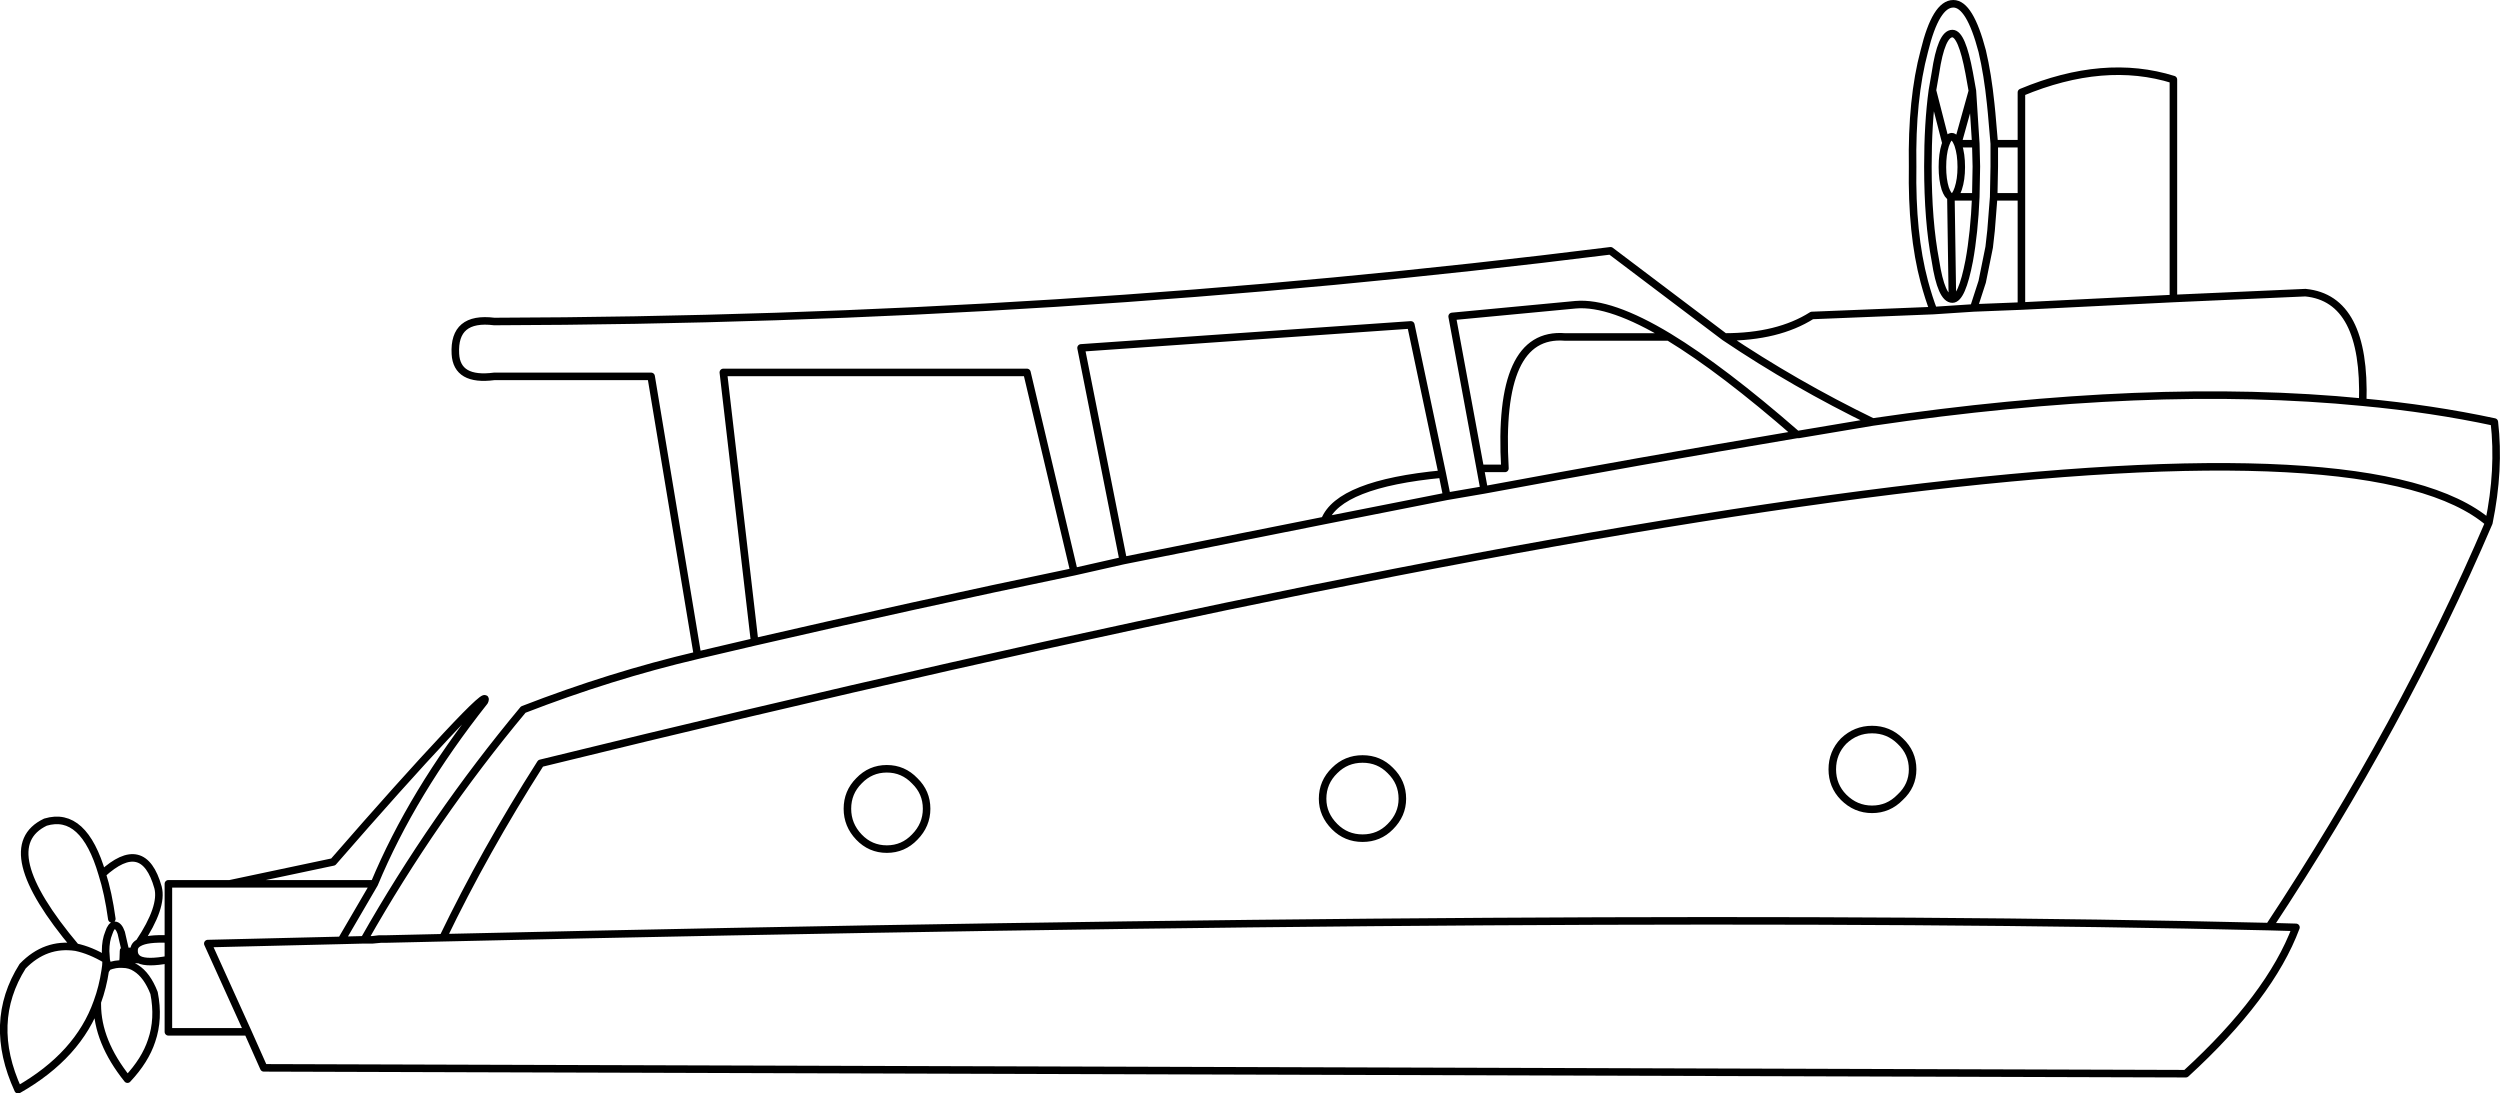 <?xml version="1.0" encoding="UTF-8" standalone="no"?>
<svg xmlns:xlink="http://www.w3.org/1999/xlink" height="289.95px" width="662.9px" xmlns="http://www.w3.org/2000/svg">
  <g transform="matrix(1.0, 0.0, 0.0, 1.0, 331.45, 145.0)">
    <path d="M61.05 -20.8 L67.6 -20.8 Q65.5 -57.1 83.5 -55.65 L111.05 -55.65 Q95.6 -65.0 86.35 -64.2 L53.6 -61.1 61.05 -20.8 62.1 -15.1 Q103.25 -22.75 145.0 -29.8 125.35 -46.95 111.05 -55.65 M145.0 -29.8 L145.45 -29.8 165.1 -33.1 Q144.5 -43.1 125.85 -55.65 L95.6 -78.5 Q-50.6 -60.15 -200.4 -59.75 -211.25 -61.1 -210.7 -51.15 -210.3 -43.9 -200.4 -45.2 L-158.8 -45.2 -146.5 28.75 -131.35 25.2 -139.65 -46.25 -59.15 -46.25 -46.65 6.6 -33.6 3.65 -44.8 -52.75 42.65 -58.85 51.0 -19.3 52.2 -13.4 62.1 -15.1 M-33.6 3.65 L19.8 -7.0 Q23.6 -16.7 51.0 -19.3 M19.8 -7.0 L52.2 -13.4 M125.85 -55.65 Q140.0 -55.65 149.0 -61.35 L181.25 -62.65 Q180.0 -65.85 178.8 -70.3 175.4 -83.0 175.7 -100.85 175.4 -118.8 178.8 -131.45 181.85 -144.0 186.5 -144.0 190.85 -144.0 194.15 -131.45 195.6 -125.3 196.4 -117.5 L196.65 -115.0 197.35 -106.9 204.55 -106.9 204.55 -120.5 Q226.5 -129.65 244.85 -123.9 L244.85 -65.85 279.85 -67.4 Q295.9 -65.85 295.05 -38.35 313.4 -36.65 329.95 -33.1 331.4 -20.5 328.5 -6.4 305.6 47.15 270.25 100.7 L277.35 100.9 Q270.5 119.25 248.15 139.7 L-261.5 138.15 -265.75 128.6 -286.8 128.6 -286.8 109.45 Q-292.45 110.5 -294.55 109.45 L-297.65 109.3 -298.25 107.35 -298.7 107.35 Q-298.7 109.3 -298.95 110.65 -296.95 110.65 -295.4 111.7 -292.45 113.55 -290.6 118.3 -289.25 125.15 -291.25 130.95 -292.95 136.15 -297.65 141.15 -305.65 131.15 -305.65 121.35 L-305.65 120.7 Q-310.65 134.85 -326.65 143.95 -334.85 126.1 -325.45 111.2 -319.4 104.95 -311.35 106.15 -333.55 79.75 -319.4 73.0 -309.25 69.95 -304.35 86.75 -293.4 76.7 -289.55 90.3 -288.2 95.45 -294.55 104.95 -292.45 103.75 -286.8 104.0 L-286.8 89.35 -270.5 89.35 -243.1 83.55 Q-224.7 62.4 -213.05 50.0 -201.45 37.6 -203.0 41.0 -222.15 65.2 -232.2 89.35 L-240.95 104.35 -235.0 104.2 -234.9 104.2 Q-216.5 71.7 -192.7 43.15 -169.5 34.15 -146.5 28.75 M180.95 -121.05 L181.75 -125.65 Q183.3 -136.1 186.25 -136.1 188.75 -136.1 190.7 -125.65 L191.55 -120.9 192.45 -106.9 192.6 -100.85 192.45 -92.8 Q192.05 -83.25 190.7 -75.85 188.75 -65.7 186.25 -65.7 183.3 -65.7 181.75 -75.85 179.75 -86.3 179.75 -100.85 179.75 -112.3 180.95 -121.05 L184.55 -107.0 Q185.15 -108.75 186.1 -108.75 186.9 -108.75 187.65 -106.9 L191.55 -120.9 M192.45 -106.9 L187.65 -106.9 187.8 -106.5 Q188.6 -104.15 188.6 -100.7 188.6 -97.4 187.8 -95.0 187.05 -92.8 186.25 -92.8 L192.45 -92.8 M186.25 -65.7 L185.85 -92.8 Q185.05 -93.05 184.35 -95.0 183.6 -97.4 183.6 -100.7 183.6 -104.15 184.35 -106.5 L184.55 -107.0 M197.35 -106.9 L197.35 -106.75 197.35 -100.85 197.2 -93.05 197.2 -92.8 204.55 -92.8 204.55 -106.9 M197.2 -92.8 L196.5 -83.9 196.0 -79.45 194.15 -70.3 191.9 -63.35 204.55 -63.85 204.55 -92.8 M186.25 -92.8 L185.85 -92.8 M181.25 -62.65 L191.9 -63.35 M204.55 -63.85 L244.85 -65.85 M165.1 -33.1 Q238.55 -43.9 295.05 -38.35 M154.4 59.0 Q154.4 54.6 157.4 51.5 160.6 48.45 164.95 48.45 169.3 48.45 172.4 51.5 175.7 54.6 175.7 59.0 175.7 63.35 172.4 66.4 169.3 69.6 164.95 69.6 160.6 69.6 157.4 66.4 154.4 63.35 154.4 59.0 M29.85 77.25 Q25.5 77.25 22.45 74.2 19.25 71.0 19.25 66.8 19.25 62.4 22.45 59.3 25.5 56.25 29.85 56.25 34.2 56.25 37.2 59.3 40.4 62.4 40.4 66.8 40.4 71.0 37.2 74.2 34.2 77.25 29.85 77.25 M-96.3 80.15 Q-100.65 80.15 -103.7 76.95 -106.75 73.75 -106.75 69.45 -106.75 65.1 -103.7 62.05 -100.65 58.85 -96.3 58.85 -91.95 58.85 -88.9 62.05 -85.75 65.1 -85.75 69.45 -85.75 73.75 -88.9 76.95 -91.95 80.15 -96.3 80.15 M-131.35 25.2 Q-89.15 15.45 -46.65 6.6 M-304.35 86.75 Q-302.75 91.75 -301.8 98.65 M-265.75 128.6 L-276.35 105.2 -240.95 104.35 M-286.8 109.45 L-286.8 104.0 M-311.35 106.15 Q-307.5 106.95 -303.3 109.45 L-303.45 107.2 Q-303.45 104.35 -302.6 102.35 -301.95 100.35 -301.05 100.35 -300.0 100.35 -299.3 102.35 L-298.15 107.35 -296.0 107.2 -295.9 106.95 Q-295.9 105.65 -294.55 104.95 M-302.85 111.3 L-303.3 109.55 Q-303.3 111.05 -303.55 112.35 L-302.85 111.3 Q-300.75 110.5 -298.95 110.65 M-303.3 109.55 L-303.3 109.45 M-298.25 107.35 Q-298.7 106.7 -298.7 107.2 L-298.7 107.35 M-295.9 106.95 L-295.9 107.2 Q-295.9 108.7 -294.55 109.45 M-296.0 107.2 L-295.9 107.2 M-298.25 107.35 L-298.15 107.35 -297.65 109.3 -296.0 107.2 M-305.65 120.7 Q-304.2 116.75 -303.55 112.35 M-231.0 104.0 L-232.65 104.2 -230.5 104.0 -231.0 104.0 M-230.5 104.0 L-229.85 104.0 -229.6 104.0 -229.35 104.0 -214.0 103.65 Q-203.0 80.8 -188.1 57.4 271.3 -55.35 328.5 -6.4 M-234.9 104.2 L-233.95 104.2 -233.7 104.2 -233.25 104.2 -232.65 104.2 M-270.5 89.35 L-232.2 89.35 M-214.0 103.65 Q97.95 96.55 270.25 100.7" fill="none" stroke="#000000" stroke-linecap="round" stroke-linejoin="round" stroke-width="2.0"/>
  </g>
</svg>
